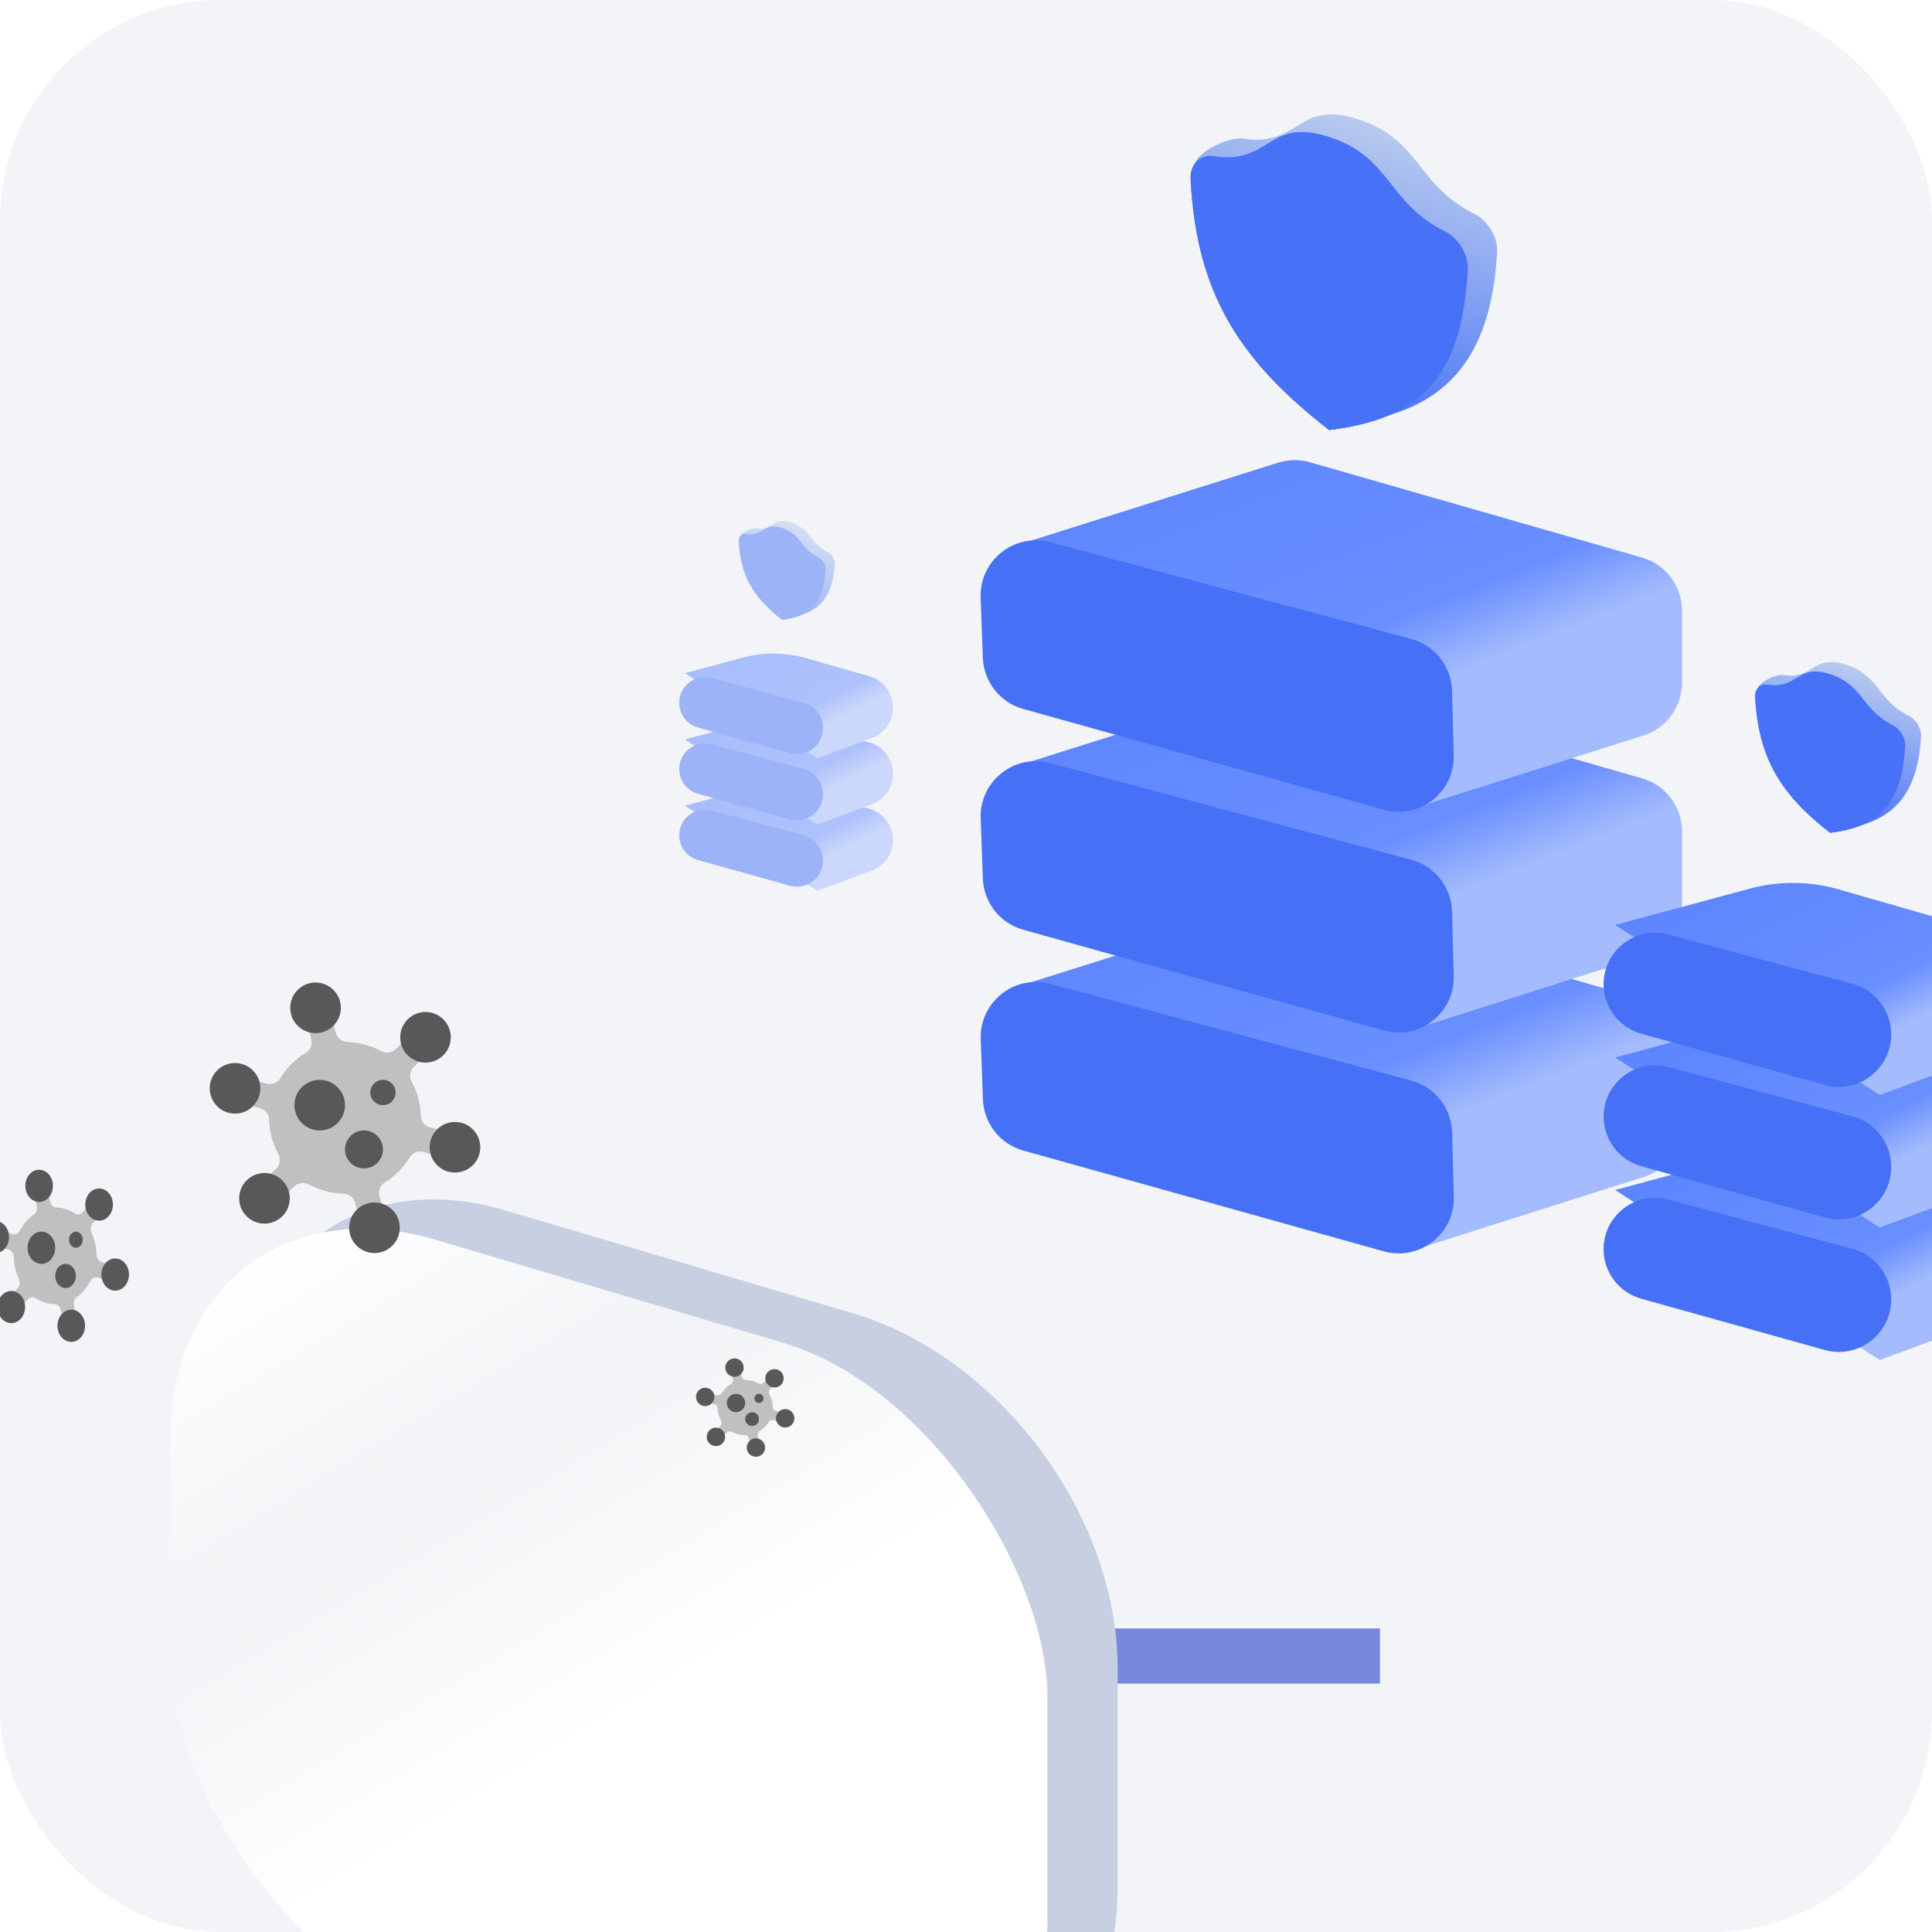 <svg width="70" height="70" viewBox="0 0 70 70" fill="none" xmlns="http://www.w3.org/2000/svg">
<g clip-path="url(#clip0_192_222)">
<rect width="70" height="70" rx="8" fill="#F2F4F8"/>
<g filter="url(#filter0_f_192_222)">
<path d="M20 59L50 59L50 61L20 61L20 59Z" fill="#7888DC"/>
</g>
<path d="M59.551 42.645L51.503 45.2L37.003 35.699L46.31 32.764C46.684 32.646 47.085 32.641 47.463 32.749L59.497 36.202C60.355 36.448 60.946 37.232 60.946 38.124L60.946 40.739C60.946 41.611 60.381 42.382 59.551 42.645Z" fill="url(#paint0_linear_192_222)"/>
<path d="M52.613 41.029C52.589 40.143 51.986 39.379 51.131 39.15L38.05 35.647C36.751 35.299 35.485 36.307 35.534 37.651L35.613 39.833C35.645 40.702 36.235 41.452 37.074 41.686L50.137 45.338C51.434 45.7 52.711 44.704 52.675 43.359L52.613 41.029Z" fill="#4671F6"/>
<path d="M59.549 34.646L51.501 37.2L37.001 27.7L46.308 24.764C46.682 24.646 47.084 24.641 47.461 24.749L59.495 28.202C60.353 28.448 60.944 29.233 60.944 30.125L60.944 32.739C60.944 33.611 60.38 34.382 59.549 34.646Z" fill="url(#paint1_linear_192_222)"/>
<path d="M52.611 33.029C52.587 32.144 51.985 31.379 51.129 31.15L38.048 27.647C36.749 27.299 35.483 28.307 35.532 29.652L35.611 31.833C35.643 32.703 36.233 33.452 37.072 33.686L50.135 37.338C51.432 37.701 52.709 36.705 52.673 35.359L52.611 33.029Z" fill="#4671F6"/>
<path d="M59.548 26.646L51.5 29.2L37 19.7L46.307 16.764C46.681 16.646 47.083 16.641 47.46 16.749L59.495 20.202C60.352 20.448 60.943 21.233 60.943 22.125L60.943 24.739C60.943 25.611 60.379 26.382 59.548 26.646Z" fill="url(#paint2_linear_192_222)"/>
<path d="M52.61 25.029C52.587 24.144 51.984 23.379 51.128 23.15L38.047 19.647C36.748 19.299 35.482 20.307 35.531 21.652L35.61 23.833C35.642 24.703 36.232 25.452 37.071 25.686L50.134 29.338C51.431 29.701 52.708 28.705 52.672 27.359L52.61 25.029Z" fill="#4671F6"/>
<g opacity="0.5" filter="url(#filter1_f_192_222)">
<path d="M31.59 31.541L29.611 32.273L24.817 29.193L26.897 28.631C27.659 28.425 28.463 28.432 29.221 28.649L31.506 29.305C32.011 29.45 32.358 29.912 32.358 30.436C32.358 30.929 32.051 31.37 31.59 31.541Z" fill="url(#paint3_linear_192_222)"/>
<path d="M29.819 31.15C29.808 30.73 29.522 30.367 29.115 30.258L25.781 29.365C25.176 29.203 24.587 29.672 24.61 30.298C24.625 30.703 24.899 31.052 25.29 31.161L28.614 32.091C29.23 32.263 29.836 31.79 29.819 31.15Z" fill="#4671F6"/>
<path d="M31.59 29.14L29.611 29.872L24.817 26.792L26.897 26.231C27.659 26.025 28.463 26.031 29.221 26.249L31.506 26.904C32.011 27.049 32.358 27.511 32.358 28.036C32.358 28.529 32.051 28.969 31.59 29.14Z" fill="url(#paint4_linear_192_222)"/>
<path d="M29.819 28.75C29.808 28.329 29.522 27.966 29.115 27.857L25.781 26.964C25.176 26.802 24.587 27.272 24.61 27.898C24.625 28.303 24.899 28.652 25.29 28.761L28.614 29.69C29.23 29.862 29.836 29.389 29.819 28.75Z" fill="#4671F6"/>
<path d="M31.59 26.739L29.611 27.471L24.817 24.392L26.897 23.83C27.659 23.624 28.463 23.631 29.221 23.848L31.506 24.504C32.011 24.649 32.358 25.11 32.358 25.635C32.358 26.128 32.051 26.568 31.59 26.739Z" fill="url(#paint5_linear_192_222)"/>
<path d="M29.819 26.349C29.808 25.929 29.522 25.566 29.115 25.457L25.781 24.564C25.176 24.402 24.587 24.871 24.61 25.497C24.625 25.902 24.899 26.251 25.29 26.36L28.614 27.289C29.23 27.462 29.836 26.988 29.819 26.349Z" fill="#4671F6"/>
</g>
<g filter="url(#filter2_f_192_222)">
<path d="M72.063 47.812L68.105 49.276L58.519 43.116L63.394 41.8C64.449 41.515 65.562 41.524 66.613 41.825L71.895 43.341C72.905 43.631 73.6 44.554 73.6 45.604C73.6 46.589 72.987 47.47 72.063 47.812Z" fill="url(#paint6_linear_192_222)"/>
<path d="M68.522 47.032C68.499 46.191 67.926 45.465 67.114 45.247L60.445 43.461C59.235 43.137 58.057 44.076 58.102 45.328C58.132 46.138 58.681 46.835 59.462 47.054L66.111 48.912C67.342 49.257 68.555 48.31 68.522 47.032Z" fill="#4671F6"/>
<path d="M72.064 43.011L68.106 44.474L58.52 38.315L63.395 36.998C64.45 36.714 65.563 36.722 66.614 37.024L71.896 38.54C72.906 38.829 73.601 39.752 73.601 40.803C73.601 41.788 72.988 42.669 72.064 43.011Z" fill="url(#paint7_linear_192_222)"/>
<path d="M68.522 42.23C68.5 41.389 67.927 40.663 67.115 40.445L60.446 38.66C59.236 38.336 58.058 39.274 58.103 40.526C58.133 41.336 58.682 42.034 59.463 42.252L66.112 44.111C67.343 44.455 68.556 43.509 68.522 42.23Z" fill="#4671F6"/>
<path d="M72.064 38.21L68.106 39.673L58.52 33.514L63.395 32.197C64.45 31.913 65.563 31.921 66.614 32.223L71.896 33.739C72.906 34.028 73.601 34.951 73.601 36.002C73.601 36.987 72.988 37.868 72.064 38.21Z" fill="url(#paint8_linear_192_222)"/>
<path d="M68.522 37.429C68.5 36.588 67.927 35.862 67.115 35.644L60.446 33.858C59.236 33.535 58.058 34.473 58.103 35.725C58.133 36.535 58.682 37.233 59.463 37.451L66.112 39.31C67.343 39.654 68.556 38.708 68.522 37.429Z" fill="#4671F6"/>
</g>
<g filter="url(#filter3_dd_192_222)">
<path d="M4.732 34.016C4.732 28.493 9.024 25.288 14.32 26.856L26.905 30.584C32.2 32.153 36.493 37.901 36.493 43.424L36.493 51.453C36.493 56.976 32.2 60.182 26.905 58.613L14.32 54.885C9.024 53.317 4.732 47.568 4.732 42.045L4.732 34.016Z" fill="#C8CFE2"/>
<rect width="33.125" height="28.029" rx="10" transform="matrix(0.959 0.284 -5.4602e-09 1 2.183 25.078)" fill="url(#paint9_linear_192_222)"/>
</g>
<g clip-path="url(#clip1_192_222)">
<path d="M13.211 37.843C13.004 37.788 12.796 37.759 12.59 37.753C12.389 37.747 12.216 37.611 12.165 37.416L11.883 36.366L10.998 36.603L11.276 37.643C11.328 37.834 11.252 38.041 11.082 38.144C10.707 38.37 10.386 38.687 10.152 39.072C10.05 39.24 9.843 39.314 9.652 39.262L9.076 39.108L8.839 39.994L9.415 40.148C9.606 40.199 9.748 40.367 9.752 40.564C9.762 41.009 9.879 41.439 10.087 41.819C10.181 41.993 10.143 42.209 10.004 42.348L9.259 43.093L9.907 43.741L10.653 42.995C10.796 42.853 11.014 42.82 11.191 42.917C11.376 43.018 11.576 43.1 11.788 43.156C12.006 43.215 12.224 43.244 12.44 43.248C12.642 43.251 12.816 43.389 12.868 43.584L13.133 44.572L14.018 44.334L13.752 43.339C13.701 43.149 13.775 42.943 13.942 42.84C14.307 42.615 14.618 42.305 14.847 41.928C14.949 41.76 15.156 41.686 15.347 41.737L15.923 41.891L16.16 41.006L15.584 40.851C15.393 40.801 15.251 40.633 15.247 40.436C15.237 39.991 15.12 39.561 14.912 39.18C14.818 39.007 14.856 38.791 14.996 38.651L15.741 37.907L15.092 37.259L14.346 38.004C14.204 38.147 13.985 38.179 13.808 38.083C13.623 37.982 13.424 37.901 13.211 37.843Z" fill="#C0C0C0"/>
<path d="M8.515 40.349C9.022 40.349 9.432 39.939 9.432 39.432C9.432 38.926 9.022 38.516 8.515 38.516C8.009 38.516 7.599 38.926 7.599 39.432C7.599 39.939 8.009 40.349 8.515 40.349Z" fill="#585858"/>
<path d="M9.583 44.334C10.089 44.334 10.499 43.923 10.499 43.417C10.499 42.911 10.089 42.5 9.583 42.5C9.076 42.5 8.666 42.911 8.666 43.417C8.666 43.923 9.076 44.334 9.583 44.334Z" fill="#585858"/>
<path d="M13.568 45.401C14.074 45.401 14.485 44.991 14.485 44.484C14.485 43.978 14.074 43.568 13.568 43.568C13.062 43.568 12.651 43.978 12.651 44.484C12.651 44.991 13.062 45.401 13.568 45.401Z" fill="#585858"/>
<path d="M16.484 42.484C16.99 42.484 17.401 42.074 17.401 41.568C17.401 41.061 16.99 40.651 16.484 40.651C15.978 40.651 15.567 41.061 15.567 41.568C15.567 42.074 15.978 42.484 16.484 42.484Z" fill="#585858"/>
<path d="M15.417 38.5C15.923 38.5 16.333 38.089 16.333 37.583C16.333 37.077 15.923 36.666 15.417 36.666C14.91 36.666 14.5 37.077 14.5 37.583C14.5 38.089 14.91 38.5 15.417 38.5Z" fill="#585858"/>
<path d="M11.432 37.432C11.939 37.432 12.349 37.022 12.349 36.516C12.349 36.01 11.939 35.599 11.432 35.599C10.926 35.599 10.516 36.01 10.516 36.516C10.516 37.022 10.926 37.432 11.432 37.432Z" fill="#585858"/>
<path d="M13.188 42.333C13.567 42.333 13.875 42.025 13.875 41.646C13.875 41.266 13.567 40.958 13.188 40.958C12.808 40.958 12.5 41.266 12.5 41.646C12.5 42.025 12.808 42.333 13.188 42.333Z" fill="#585858"/>
<path d="M13.875 40.042C14.129 40.042 14.334 39.837 14.334 39.583C14.334 39.33 14.129 39.125 13.875 39.125C13.622 39.125 13.417 39.33 13.417 39.583C13.417 39.837 13.622 40.042 13.875 40.042Z" fill="#585858"/>
<path d="M11.584 40.958C12.09 40.958 12.5 40.548 12.5 40.042C12.5 39.535 12.09 39.125 11.584 39.125C11.077 39.125 10.667 39.535 10.667 40.042C10.667 40.548 11.077 40.958 11.584 40.958Z" fill="#585858"/>
</g>
<g clip-path="url(#clip2_192_222)" filter="url(#filter4_f_192_222)">
<path d="M2.388 43.809C2.275 43.774 2.161 43.756 2.049 43.752C1.939 43.748 1.845 43.661 1.817 43.538L1.663 42.869L1.18 43.02L1.332 43.682C1.36 43.804 1.319 43.935 1.227 44.001C1.022 44.145 0.847 44.346 0.719 44.591C0.663 44.699 0.55 44.745 0.447 44.712L0.132 44.614L0.003 45.178L0.317 45.276C0.421 45.309 0.499 45.415 0.501 45.541C0.506 45.824 0.57 46.098 0.684 46.34C0.735 46.45 0.714 46.587 0.638 46.676L0.232 47.15L0.586 47.563L0.992 47.088C1.07 46.997 1.189 46.977 1.286 47.038C1.387 47.102 1.496 47.154 1.612 47.191C1.73 47.227 1.849 47.246 1.967 47.248C2.077 47.251 2.172 47.339 2.201 47.463L2.345 48.091L2.828 47.94L2.683 47.307C2.655 47.185 2.695 47.055 2.787 46.989C2.985 46.846 3.155 46.649 3.28 46.409C3.336 46.302 3.449 46.255 3.553 46.287L3.867 46.386L3.996 45.822L3.682 45.724C3.578 45.691 3.5 45.585 3.498 45.459C3.493 45.176 3.429 44.902 3.316 44.66C3.264 44.55 3.285 44.413 3.361 44.324L3.767 43.85L3.414 43.437L3.007 43.912C2.929 44.003 2.81 44.023 2.713 43.962C2.612 43.898 2.504 43.846 2.388 43.809Z" fill="#C0C0C0"/>
<path d="M-0.173 45.404C0.103 45.404 0.327 45.143 0.327 44.821C0.327 44.498 0.103 44.237 -0.173 44.237C-0.449 44.237 -0.673 44.498 -0.673 44.821C-0.673 45.143 -0.449 45.404 -0.173 45.404Z" fill="#585858"/>
<path d="M0.409 47.94C0.685 47.94 0.909 47.678 0.909 47.356C0.909 47.034 0.685 46.773 0.409 46.773C0.133 46.773 -0.091 47.034 -0.091 47.356C-0.091 47.678 0.133 47.94 0.409 47.94Z" fill="#585858"/>
<path d="M2.582 48.619C2.858 48.619 3.082 48.358 3.082 48.035C3.082 47.713 2.858 47.452 2.582 47.452C2.306 47.452 2.082 47.713 2.082 48.035C2.082 48.358 2.306 48.619 2.582 48.619Z" fill="#585858"/>
<path d="M4.173 46.763C4.449 46.763 4.673 46.501 4.673 46.179C4.673 45.857 4.449 45.596 4.173 45.596C3.897 45.596 3.673 45.857 3.673 46.179C3.673 46.501 3.897 46.763 4.173 46.763Z" fill="#585858"/>
<path d="M3.591 44.227C3.867 44.227 4.091 43.966 4.091 43.644C4.091 43.322 3.867 43.06 3.591 43.06C3.315 43.06 3.091 43.322 3.091 43.644C3.091 43.966 3.315 44.227 3.591 44.227Z" fill="#585858"/>
<path d="M1.418 43.548C1.694 43.548 1.918 43.287 1.918 42.964C1.918 42.642 1.694 42.381 1.418 42.381C1.142 42.381 0.918 42.642 0.918 42.964C0.918 43.287 1.142 43.548 1.418 43.548Z" fill="#585858"/>
<path d="M2.375 46.667C2.582 46.667 2.75 46.471 2.75 46.229C2.75 45.988 2.582 45.792 2.375 45.792C2.168 45.792 2 45.988 2 46.229C2 46.471 2.168 46.667 2.375 46.667Z" fill="#585858"/>
<path d="M2.75 45.208C2.888 45.208 3 45.078 3 44.917C3 44.756 2.888 44.625 2.75 44.625C2.612 44.625 2.5 44.756 2.5 44.917C2.5 45.078 2.612 45.208 2.75 45.208Z" fill="#585858"/>
<path d="M1.5 45.792C1.776 45.792 2 45.531 2 45.208C2 44.886 1.776 44.625 1.5 44.625C1.224 44.625 1 44.886 1 45.208C1 45.531 1.224 45.792 1.5 45.792Z" fill="#585858"/>
</g>
<g clip-path="url(#clip3_192_222)" filter="url(#filter5_f_192_222)">
<path d="M27.259 50.034C27.183 50.014 27.108 50.003 27.033 50.001C26.96 49.999 26.897 49.949 26.878 49.879L26.776 49.497L26.454 49.583L26.555 49.961C26.574 50.031 26.547 50.106 26.485 50.143C26.348 50.226 26.231 50.341 26.147 50.481C26.109 50.542 26.034 50.569 25.965 50.55L25.755 50.494L25.669 50.816L25.878 50.872C25.948 50.891 26 50.951 26.001 51.023C26.005 51.185 26.047 51.341 26.123 51.48C26.157 51.543 26.143 51.621 26.092 51.672L25.822 51.943L26.057 52.179L26.329 51.907C26.38 51.856 26.46 51.844 26.524 51.879C26.592 51.916 26.664 51.945 26.741 51.966C26.821 51.987 26.9 51.998 26.978 51.999C27.052 52 27.115 52.051 27.134 52.122L27.23 52.481L27.552 52.394L27.455 52.032C27.437 51.963 27.464 51.888 27.525 51.851C27.657 51.769 27.771 51.656 27.854 51.519C27.891 51.458 27.966 51.431 28.035 51.45L28.245 51.506L28.331 51.184L28.122 51.128C28.052 51.109 28.001 51.048 27.999 50.977C27.996 50.815 27.953 50.658 27.877 50.52C27.843 50.457 27.857 50.379 27.908 50.328L28.179 50.057L27.943 49.821L27.672 50.092C27.62 50.144 27.54 50.156 27.476 50.121C27.409 50.084 27.336 50.055 27.259 50.034Z" fill="#C0C0C0"/>
<path d="M25.551 50.945C25.735 50.945 25.884 50.796 25.884 50.612C25.884 50.428 25.735 50.279 25.551 50.279C25.367 50.279 25.218 50.428 25.218 50.612C25.218 50.796 25.367 50.945 25.551 50.945Z" fill="#585858"/>
<path d="M25.94 52.394C26.124 52.394 26.273 52.245 26.273 52.061C26.273 51.877 26.124 51.727 25.94 51.727C25.756 51.727 25.606 51.877 25.606 52.061C25.606 52.245 25.756 52.394 25.94 52.394Z" fill="#585858"/>
<path d="M27.388 52.782C27.572 52.782 27.721 52.633 27.721 52.449C27.721 52.265 27.572 52.115 27.388 52.115C27.204 52.115 27.055 52.265 27.055 52.449C27.055 52.633 27.204 52.782 27.388 52.782Z" fill="#585858"/>
<path d="M28.449 51.722C28.633 51.722 28.782 51.572 28.782 51.388C28.782 51.204 28.633 51.055 28.449 51.055C28.265 51.055 28.115 51.204 28.115 51.388C28.115 51.572 28.265 51.722 28.449 51.722Z" fill="#585858"/>
<path d="M28.061 50.273C28.245 50.273 28.394 50.123 28.394 49.939C28.394 49.755 28.245 49.606 28.061 49.606C27.877 49.606 27.727 49.755 27.727 49.939C27.727 50.123 27.877 50.273 28.061 50.273Z" fill="#585858"/>
<path d="M26.612 49.884C26.796 49.884 26.945 49.735 26.945 49.551C26.945 49.367 26.796 49.218 26.612 49.218C26.428 49.218 26.278 49.367 26.278 49.551C26.278 49.735 26.428 49.884 26.612 49.884Z" fill="#585858"/>
<path d="M27.25 51.667C27.388 51.667 27.5 51.555 27.5 51.417C27.5 51.279 27.388 51.167 27.25 51.167C27.112 51.167 27 51.279 27 51.417C27 51.555 27.112 51.667 27.25 51.667Z" fill="#585858"/>
<path d="M27.5 50.833C27.592 50.833 27.666 50.759 27.666 50.667C27.666 50.575 27.592 50.5 27.5 50.5C27.408 50.5 27.333 50.575 27.333 50.667C27.333 50.759 27.408 50.833 27.5 50.833Z" fill="#585858"/>
<path d="M26.666 51.167C26.85 51.167 27 51.017 27 50.833C27 50.649 26.85 50.5 26.666 50.5C26.482 50.5 26.333 50.649 26.333 50.833C26.333 51.017 26.482 51.167 26.666 51.167Z" fill="#585858"/>
</g>
<g clip-path="url(#clip4_192_222)">
<path d="M54.243 9.129C54.272 8.602 53.914 7.994 53.41 7.743C51.314 6.699 51.475 5.059 49.221 4.326C46.967 3.594 47.129 5.339 45.033 5.021C44.528 4.944 43.24 5.528 43.269 6.074C43.485 10.194 45.738 12.779 49.002 15.311C52.267 14.9 54.027 13.11 54.243 9.129Z" fill="url(#paint10_linear_192_222)"/>
</g>
<g clip-path="url(#clip5_192_222)">
<path d="M53.182 9.766C53.211 9.239 52.853 8.631 52.349 8.379C50.253 7.336 50.414 5.695 48.16 4.963C45.907 4.231 46.068 5.976 43.972 5.658C43.468 5.581 43.11 5.957 43.138 6.503C43.354 10.623 44.896 13.048 48.16 15.58C51.425 15.17 52.966 13.746 53.182 9.766Z" fill="url(#paint11_linear_192_222)"/>
<path d="M53.182 9.766C53.211 9.239 52.853 8.631 52.349 8.379C50.253 7.336 50.414 5.695 48.16 4.963C45.907 4.231 46.068 5.976 43.972 5.658C43.468 5.581 43.11 5.957 43.138 6.503C43.354 10.623 44.896 13.048 48.16 15.58C51.425 15.17 52.966 13.746 53.182 9.766Z" fill="url(#paint12_linear_192_222)"/>
<path d="M53.182 9.766C53.211 9.239 52.853 8.631 52.349 8.379C50.253 7.336 50.414 5.695 48.16 4.963C45.907 4.231 46.068 5.976 43.972 5.658C43.468 5.581 43.11 5.957 43.138 6.503C43.354 10.623 44.896 13.048 48.16 15.58C51.425 15.17 52.966 13.746 53.182 9.766Z" fill="#4771F6"/>
</g>
<g filter="url(#filter6_f_192_222)">
<g clip-path="url(#clip6_192_222)">
<path d="M69.604 26.681C69.62 26.396 69.426 26.067 69.153 25.931C68.019 25.366 68.106 24.478 66.886 24.082C65.667 23.686 65.754 24.63 64.62 24.458C64.347 24.416 63.65 24.732 63.665 25.028C63.782 27.258 65.001 28.656 66.768 30.026C68.535 29.804 69.487 28.835 69.604 26.681Z" fill="url(#paint13_linear_192_222)"/>
</g>
<g clip-path="url(#clip7_192_222)">
<path d="M69.028 27.026C69.044 26.741 68.85 26.411 68.577 26.275C67.443 25.711 67.53 24.823 66.31 24.427C65.091 24.03 65.178 24.975 64.044 24.802C63.771 24.761 63.577 24.964 63.593 25.26C63.71 27.49 64.544 28.802 66.31 30.172C68.077 29.95 68.911 29.18 69.028 27.026Z" fill="url(#paint14_linear_192_222)"/>
<path d="M69.028 27.026C69.044 26.741 68.85 26.411 68.577 26.275C67.443 25.711 67.53 24.823 66.31 24.427C65.091 24.03 65.178 24.975 64.044 24.802C63.771 24.761 63.577 24.964 63.593 25.26C63.71 27.49 64.544 28.802 66.31 30.172C68.077 29.95 68.911 29.18 69.028 27.026Z" fill="url(#paint15_linear_192_222)"/>
<path d="M69.028 27.026C69.044 26.741 68.85 26.411 68.577 26.275C67.443 25.711 67.53 24.823 66.31 24.427C65.091 24.03 65.178 24.975 64.044 24.802C63.771 24.761 63.577 24.964 63.593 25.26C63.71 27.49 64.544 28.802 66.31 30.172C68.077 29.95 68.911 29.18 69.028 27.026Z" fill="#4771F6"/>
</g>
</g>
<g opacity="0.5" filter="url(#filter7_f_192_222)">
<g clip-path="url(#clip8_192_222)">
<path d="M30.244 20.435C30.253 20.27 30.141 20.08 29.983 20.001C29.327 19.675 29.378 19.162 28.673 18.932C27.968 18.703 28.018 19.249 27.362 19.15C27.205 19.126 26.802 19.308 26.811 19.479C26.878 20.768 27.583 21.576 28.604 22.368C29.625 22.24 30.176 21.68 30.244 20.435Z" fill="url(#paint16_linear_192_222)"/>
</g>
<g clip-path="url(#clip9_192_222)">
<path d="M29.911 20.634C29.92 20.469 29.808 20.279 29.65 20.2C28.995 19.874 29.045 19.361 28.34 19.132C27.635 18.903 27.685 19.448 27.03 19.349C26.872 19.325 26.76 19.442 26.769 19.613C26.837 20.902 27.319 21.661 28.34 22.453C29.361 22.325 29.843 21.879 29.911 20.634Z" fill="url(#paint17_linear_192_222)"/>
<path d="M29.911 20.634C29.92 20.469 29.808 20.279 29.65 20.2C28.995 19.874 29.045 19.361 28.34 19.132C27.635 18.903 27.685 19.448 27.03 19.349C26.872 19.325 26.76 19.442 26.769 19.613C26.837 20.902 27.319 21.661 28.34 22.453C29.361 22.325 29.843 21.879 29.911 20.634Z" fill="url(#paint18_linear_192_222)"/>
<path d="M29.911 20.634C29.92 20.469 29.808 20.279 29.65 20.2C28.995 19.874 29.045 19.361 28.34 19.132C27.635 18.903 27.685 19.448 27.03 19.349C26.872 19.325 26.76 19.442 26.769 19.613C26.837 20.902 27.319 21.661 28.34 22.453C29.361 22.325 29.843 21.879 29.911 20.634Z" fill="#4771F6"/>
</g>
</g>
</g>
<defs>
<filter id="filter0_f_192_222" x="5" y="44" width="60" height="32" filterUnits="userSpaceOnUse" color-interpolation-filters="sRGB">
<feFlood flood-opacity="0" result="BackgroundImageFix"/>
<feBlend mode="normal" in="SourceGraphic" in2="BackgroundImageFix" result="shape"/>
<feGaussianBlur stdDeviation="7.5" result="effect1_foregroundBlur_192_222"/>
</filter>
<filter id="filter1_f_192_222" x="23.609" y="22.68" width="9.749" height="10.592" filterUnits="userSpaceOnUse" color-interpolation-filters="sRGB">
<feFlood flood-opacity="0" result="BackgroundImageFix"/>
<feBlend mode="normal" in="SourceGraphic" in2="BackgroundImageFix" result="shape"/>
<feGaussianBlur stdDeviation="0.5" result="effect1_foregroundBlur_192_222"/>
</filter>
<filter id="filter2_f_192_222" x="57.101" y="30.99" width="17.501" height="19.286" filterUnits="userSpaceOnUse" color-interpolation-filters="sRGB">
<feFlood flood-opacity="0" result="BackgroundImageFix"/>
<feBlend mode="normal" in="SourceGraphic" in2="BackgroundImageFix" result="shape"/>
<feGaussianBlur stdDeviation="0.5" result="effect1_foregroundBlur_192_222"/>
</filter>
<filter id="filter3_dd_192_222" x="-10.817" y="25.458" width="64.311" height="64.615" filterUnits="userSpaceOnUse" color-interpolation-filters="sRGB">
<feFlood flood-opacity="0" result="BackgroundImageFix"/>
<feColorMatrix in="SourceAlpha" type="matrix" values="0 0 0 0 0 0 0 0 0 0 0 0 0 0 0 0 0 0 127 0" result="hardAlpha"/>
<feOffset dx="2" dy="15"/>
<feGaussianBlur stdDeviation="7.5"/>
<feComposite in2="hardAlpha" operator="out"/>
<feColorMatrix type="matrix" values="0 0 0 0 0.278 0 0 0 0 0.443 0 0 0 0 0.965 0 0 0 0.05 0"/>
<feBlend mode="normal" in2="BackgroundImageFix" result="effect1_dropShadow_192_222"/>
<feColorMatrix in="SourceAlpha" type="matrix" values="0 0 0 0 0 0 0 0 0 0 0 0 0 0 0 0 0 0 127 0" result="hardAlpha"/>
<feOffset dx="2" dy="2"/>
<feGaussianBlur stdDeviation="1.5"/>
<feComposite in2="hardAlpha" operator="out"/>
<feColorMatrix type="matrix" values="0 0 0 0 0.278 0 0 0 0 0.443 0 0 0 0 0.965 0 0 0 0.1 0"/>
<feBlend mode="normal" in2="effect1_dropShadow_192_222" result="effect2_dropShadow_192_222"/>
<feBlend mode="normal" in="SourceGraphic" in2="effect2_dropShadow_192_222" result="shape"/>
</filter>
<filter id="filter4_f_192_222" x="-2" y="41" width="8" height="9" filterUnits="userSpaceOnUse" color-interpolation-filters="sRGB">
<feFlood flood-opacity="0" result="BackgroundImageFix"/>
<feBlend mode="normal" in="SourceGraphic" in2="BackgroundImageFix" result="shape"/>
<feGaussianBlur stdDeviation="0.5" result="effect1_foregroundBlur_192_222"/>
</filter>
<filter id="filter5_f_192_222" x="24" y="48" width="6" height="6" filterUnits="userSpaceOnUse" color-interpolation-filters="sRGB">
<feFlood flood-opacity="0" result="BackgroundImageFix"/>
<feBlend mode="normal" in="SourceGraphic" in2="BackgroundImageFix" result="shape"/>
<feGaussianBlur stdDeviation="0.5" result="effect1_foregroundBlur_192_222"/>
</filter>
<filter id="filter6_f_192_222" x="62.032" y="21.442" width="9.133" height="11.37" filterUnits="userSpaceOnUse" color-interpolation-filters="sRGB">
<feFlood flood-opacity="0" result="BackgroundImageFix"/>
<feBlend mode="normal" in="SourceGraphic" in2="BackgroundImageFix" result="shape"/>
<feGaussianBlur stdDeviation="0.5" result="effect1_foregroundBlur_192_222"/>
</filter>
<filter id="filter7_f_192_222" x="25.445" y="16.985" width="6.122" height="7.416" filterUnits="userSpaceOnUse" color-interpolation-filters="sRGB">
<feFlood flood-opacity="0" result="BackgroundImageFix"/>
<feBlend mode="normal" in="SourceGraphic" in2="BackgroundImageFix" result="shape"/>
<feGaussianBlur stdDeviation="0.5" result="effect1_foregroundBlur_192_222"/>
</filter>
<linearGradient id="paint0_linear_192_222" x1="49.689" y1="22.639" x2="60.003" y2="48.5" gradientUnits="userSpaceOnUse">
<stop stop-color="#5780FF"/>
<stop offset="0.536" stop-color="#698EFF"/>
<stop offset="0.635" stop-color="#A4BCFD"/>
<stop offset="1" stop-color="#A4BCFD"/>
</linearGradient>
<linearGradient id="paint1_linear_192_222" x1="49.687" y1="14.64" x2="60.001" y2="40.5" gradientUnits="userSpaceOnUse">
<stop stop-color="#5780FF"/>
<stop offset="0.536" stop-color="#698EFF"/>
<stop offset="0.635" stop-color="#A4BCFD"/>
<stop offset="1" stop-color="#A4BCFD"/>
</linearGradient>
<linearGradient id="paint2_linear_192_222" x1="49.686" y1="6.64" x2="60" y2="32.5" gradientUnits="userSpaceOnUse">
<stop stop-color="#5780FF"/>
<stop offset="0.536" stop-color="#698EFF"/>
<stop offset="0.635" stop-color="#A4BCFD"/>
<stop offset="1" stop-color="#A4BCFD"/>
</linearGradient>
<linearGradient id="paint3_linear_192_222" x1="28.919" y1="25.279" x2="32.901" y2="33.225" gradientUnits="userSpaceOnUse">
<stop stop-color="#5780FF"/>
<stop offset="0.536" stop-color="#698EFF"/>
<stop offset="0.635" stop-color="#A4BCFD"/>
<stop offset="1" stop-color="#A4BCFD"/>
</linearGradient>
<linearGradient id="paint4_linear_192_222" x1="28.919" y1="22.878" x2="32.901" y2="30.825" gradientUnits="userSpaceOnUse">
<stop stop-color="#5780FF"/>
<stop offset="0.536" stop-color="#698EFF"/>
<stop offset="0.635" stop-color="#A4BCFD"/>
<stop offset="1" stop-color="#A4BCFD"/>
</linearGradient>
<linearGradient id="paint5_linear_192_222" x1="28.919" y1="20.477" x2="32.901" y2="28.424" gradientUnits="userSpaceOnUse">
<stop stop-color="#5780FF"/>
<stop offset="0.536" stop-color="#698EFF"/>
<stop offset="0.635" stop-color="#A4BCFD"/>
<stop offset="1" stop-color="#A4BCFD"/>
</linearGradient>
<linearGradient id="paint6_linear_192_222" x1="66.721" y1="35.288" x2="74.685" y2="51.181" gradientUnits="userSpaceOnUse">
<stop stop-color="#5780FF"/>
<stop offset="0.536" stop-color="#698EFF"/>
<stop offset="0.635" stop-color="#A4BCFD"/>
<stop offset="1" stop-color="#A4BCFD"/>
</linearGradient>
<linearGradient id="paint7_linear_192_222" x1="66.722" y1="30.486" x2="74.686" y2="46.38" gradientUnits="userSpaceOnUse">
<stop stop-color="#5780FF"/>
<stop offset="0.536" stop-color="#698EFF"/>
<stop offset="0.635" stop-color="#A4BCFD"/>
<stop offset="1" stop-color="#A4BCFD"/>
</linearGradient>
<linearGradient id="paint8_linear_192_222" x1="66.722" y1="25.685" x2="74.686" y2="41.579" gradientUnits="userSpaceOnUse">
<stop stop-color="#5780FF"/>
<stop offset="0.536" stop-color="#698EFF"/>
<stop offset="0.635" stop-color="#A4BCFD"/>
<stop offset="1" stop-color="#A4BCFD"/>
</linearGradient>
<linearGradient id="paint9_linear_192_222" x1="0" y1="5.096" x2="23.887" y2="32.798" gradientUnits="userSpaceOnUse">
<stop stop-color="white"/>
<stop offset="0.25" stop-color="#F1F3F6"/>
<stop offset="0.516" stop-color="white"/>
<stop offset="1" stop-color="white"/>
</linearGradient>
<linearGradient id="paint10_linear_192_222" x1="49.221" y1="4.326" x2="46.101" y2="13.93" gradientUnits="userSpaceOnUse">
<stop stop-color="#B8CAEF"/>
<stop offset="1" stop-color="#4A74F6"/>
</linearGradient>
<linearGradient id="paint11_linear_192_222" x1="48.16" y1="4.963" x2="45.04" y2="14.566" gradientUnits="userSpaceOnUse">
<stop stop-color="#B8CAEF"/>
<stop offset="1" stop-color="#4A74F6"/>
</linearGradient>
<linearGradient id="paint12_linear_192_222" x1="48.16" y1="4.963" x2="45.04" y2="14.566" gradientUnits="userSpaceOnUse">
<stop stop-color="#B8CAEF"/>
<stop offset="1" stop-color="#4A74F6"/>
</linearGradient>
<linearGradient id="paint13_linear_192_222" x1="66.886" y1="24.082" x2="65.198" y2="29.279" gradientUnits="userSpaceOnUse">
<stop stop-color="#B8CAEF"/>
<stop offset="1" stop-color="#4A74F6"/>
</linearGradient>
<linearGradient id="paint14_linear_192_222" x1="66.31" y1="24.427" x2="64.622" y2="29.623" gradientUnits="userSpaceOnUse">
<stop stop-color="#B8CAEF"/>
<stop offset="1" stop-color="#4A74F6"/>
</linearGradient>
<linearGradient id="paint15_linear_192_222" x1="66.31" y1="24.427" x2="64.622" y2="29.623" gradientUnits="userSpaceOnUse">
<stop stop-color="#B8CAEF"/>
<stop offset="1" stop-color="#4A74F6"/>
</linearGradient>
<linearGradient id="paint16_linear_192_222" x1="28.673" y1="18.932" x2="27.697" y2="21.936" gradientUnits="userSpaceOnUse">
<stop stop-color="#B8CAEF"/>
<stop offset="1" stop-color="#4A74F6"/>
</linearGradient>
<linearGradient id="paint17_linear_192_222" x1="28.34" y1="19.132" x2="27.364" y2="22.136" gradientUnits="userSpaceOnUse">
<stop stop-color="#B8CAEF"/>
<stop offset="1" stop-color="#4A74F6"/>
</linearGradient>
<linearGradient id="paint18_linear_192_222" x1="28.34" y1="19.132" x2="27.364" y2="22.136" gradientUnits="userSpaceOnUse">
<stop stop-color="#B8CAEF"/>
<stop offset="1" stop-color="#4A74F6"/>
</linearGradient>
<clipPath id="clip0_192_222">
<rect width="70" height="70" rx="8" fill="white"/>
</clipPath>
<clipPath id="clip1_192_222">
<rect width="11" height="11" fill="white" transform="translate(7 35)"/>
</clipPath>
<clipPath id="clip2_192_222">
<rect width="6" height="7" fill="white" transform="translate(-1 42)"/>
</clipPath>
<clipPath id="clip3_192_222">
<rect width="4" height="4" fill="white" transform="translate(25 49)"/>
</clipPath>
<clipPath id="clip4_192_222">
<rect width="12.741" height="12.741" fill="white" transform="matrix(0.951 0.309 -5.4602e-09 1 43.163 1.296)"/>
</clipPath>
<clipPath id="clip5_192_222">
<rect width="12.741" height="12.741" fill="white" transform="matrix(0.951 0.309 -5.4602e-09 1 42.102 1.933)"/>
</clipPath>
<clipPath id="clip6_192_222">
<rect width="6.895" height="6.895" fill="white" transform="matrix(0.951 0.309 -5.4602e-09 1 63.607 22.442)"/>
</clipPath>
<clipPath id="clip7_192_222">
<rect width="6.895" height="6.895" fill="white" transform="matrix(0.951 0.309 -5.4602e-09 1 63.032 22.787)"/>
</clipPath>
<clipPath id="clip8_192_222">
<rect width="3.985" height="3.985" fill="white" transform="matrix(0.951 0.309 -5.4602e-09 1 26.777 17.985)"/>
</clipPath>
<clipPath id="clip9_192_222">
<rect width="3.985" height="3.985" fill="white" transform="matrix(0.951 0.309 -5.4602e-09 1 26.445 18.184)"/>
</clipPath>
</defs>
</svg>
